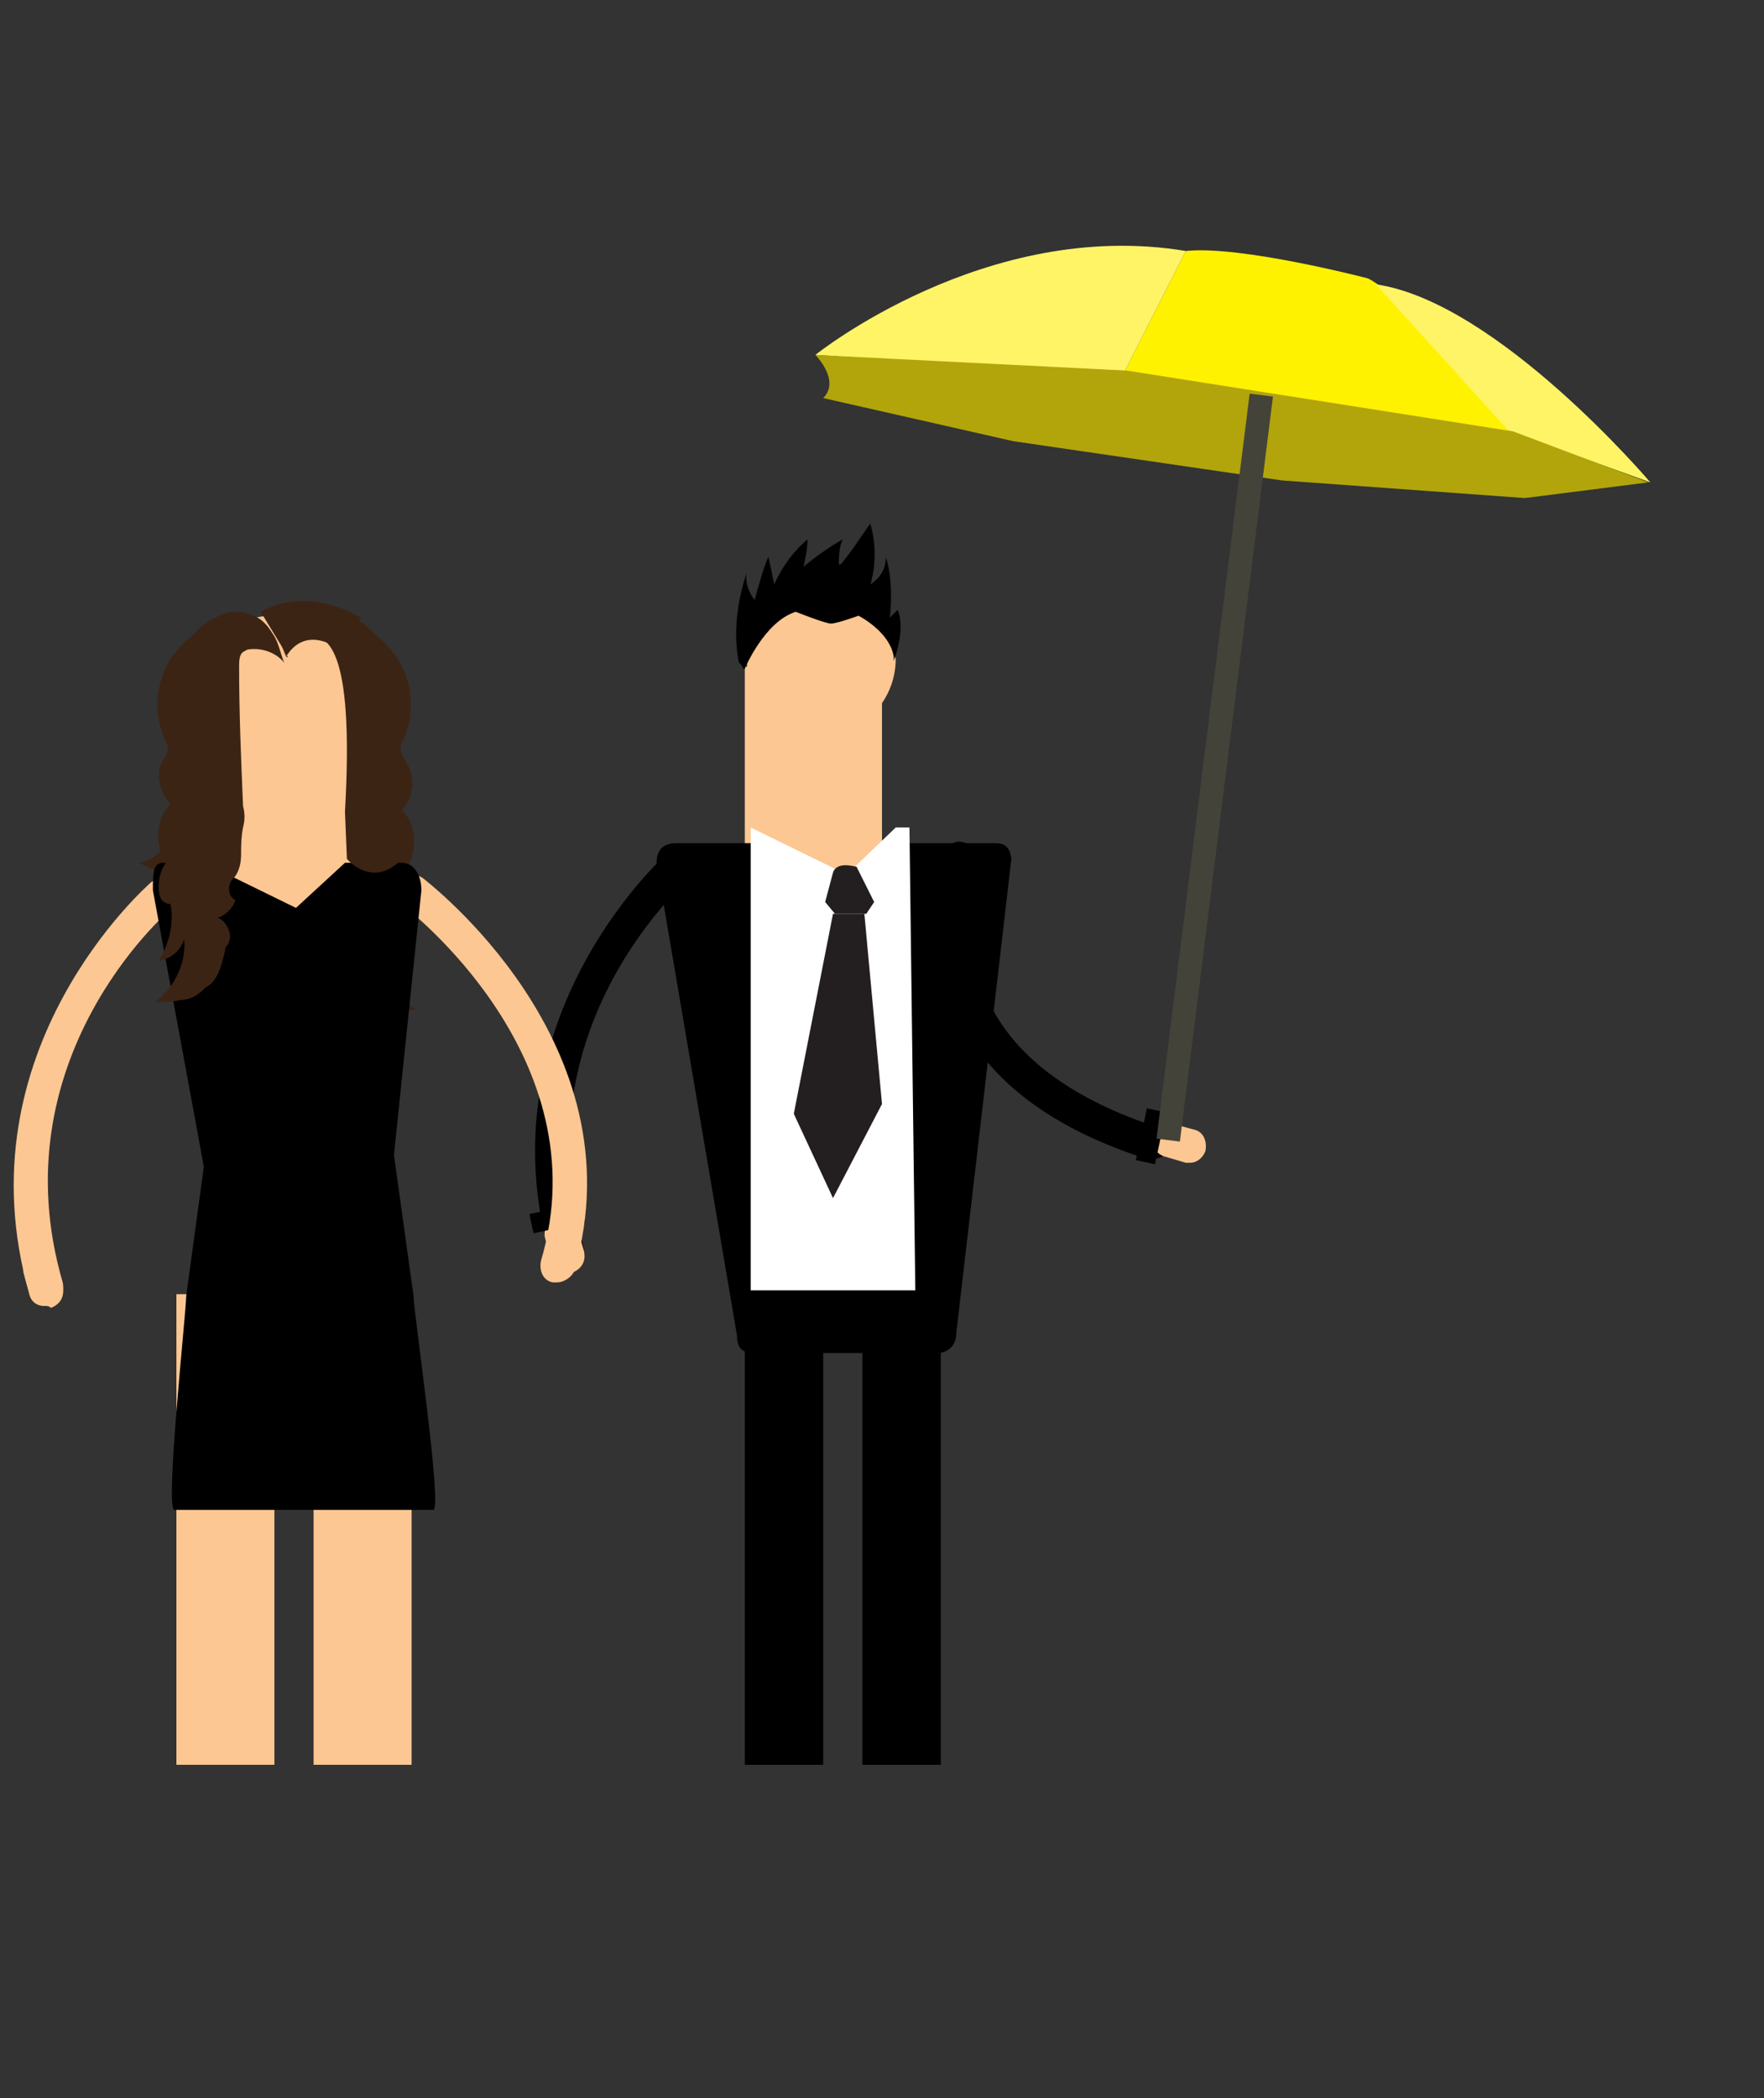 <?xml version="1.0" encoding="utf-8"?>
<!-- Generator: Adobe Illustrator 18.1.0, SVG Export Plug-In . SVG Version: 6.00 Build 0)  -->
<!DOCTYPE svg PUBLIC "-//W3C//DTD SVG 1.1//EN" "http://www.w3.org/Graphics/SVG/1.1/DTD/svg11.dtd">
<svg version="1.1" id="cabeza" xmlns="http://www.w3.org/2000/svg" xmlns:xlink="http://www.w3.org/1999/xlink" x="0px" y="0px"
	 viewBox="0 0 90 107" enable-background="new 0 0 90 107" xml:space="preserve">
<rect x="0" y="0" width="90" height="107" fill="#333333" stroke="none"/>
<g>
	<rect x="38" y="34" fill="#FCC792" width="7" height="11"/>
	<ellipse fill="#FCC792" cx="41.9" cy="33.6" rx="3.8" ry="3.9"/>
	<path d="M41.9,29.7c0,0-1.3,1.4-1.4,1.4c-0.1,0-2.6,1.6-2.5,2.5C38.2,34.4,37.1,30.2,41.9,29.7z"/>
	<path d="M43.2,31.1c0,0,2,0.5,2.5,2.5c0,0,0.2-2.9-3.2-3.9"/>
	<path d="M44.2,30.9c0,0-1.2,1-1.7,0.8c-1.9-0.7-1,0-1.9-1.2c-0.9-1.1,4-1.6,4-1.6"/>
	<path d="M39.6,30.8c0,0,1.9-2.3,3.8-2c0,0-1.5,0.5-1.2,0.6c0,0,2-0.4,2.3-0.3c0,0-2,0.5-1.7,0.6c0.4,0.1,1.4,0,1.4,0l-0.9,1.6
		C43.3,31.2,41,31.6,39.6,30.8z"/>
	<path d="M58.8,59.1c-0.1,0-0.2,0-0.3,0c-4.7-1.5-8-3.9-9.6-7.2c-2.1-4.2-0.8-8.2-0.7-8.4c0.2-0.5,0.6-0.7,1.1-0.5
		c0.5,0.2,0.7,0.6,0.5,1.1c0,0.1-1.1,3.5,0.7,7.1c1.4,2.8,4.3,4.9,8.6,6.3c0.5,0.1,0.7,0.6,0.6,1.1C59.5,58.9,59.2,59.1,58.8,59.1z"
		/>
	<path fill="#FCC792" d="M60.7,59.3c-0.1,0-0.2,0-0.2,0c-0.3-0.1-0.7-0.2-1-0.3c-0.5-0.1-0.8-0.6-0.7-1c0.1-0.5,0.6-0.8,1-0.7
		c0.4,0.1,0.7,0.2,1.1,0.3c0.5,0.1,0.7,0.6,0.6,1.1C61.4,59,61.1,59.3,60.7,59.3z"/>
	<rect x="57.4" y="57.5" transform="matrix(-0.209 0.978 -0.978 -0.209 127.725 12.611)" width="2.7" height="1"/>
	<g>
		<path d="M50.6,43c0,0-2.2,0-4.7,0c-0.1,0-0.1,0-0.2,0l-2.5,2.3L38.3,43c-0.1,0-0.3,0-0.4,0c-0.9,0-3.4,0-3.4,0c-0.5,0-1,0.2-1,1
			l4.1,24.1c0,0.8,0.4,0.9,1,0.9h9.2c0.5,0,1-0.3,1-1.1l2.8-24.1C51.5,43,51.1,43,50.6,43z"/>
	</g>
	<rect x="38" y="64" width="4" height="26"/>
	<rect x="44" y="64" width="4" height="26"/>
	<path d="M28.9,64.8c-0.4,0-0.7-0.2-0.8-0.6c-3.6-12.4,6.1-20.9,6.2-20.9c0.4-0.3,0.9-0.3,1.2,0.1c0.3,0.4,0.3,0.9-0.1,1.2l0,0
		c-0.4,0.3-8.9,7.8-5.6,19.1c0.1,0.5-0.1,0.9-0.6,1.1C29.1,64.8,29,64.8,28.9,64.8z"/>
	<path fill="#FCC792" d="M28.9,64.8c-0.4,0-0.7-0.2-0.8-0.6c-0.1-0.4-0.2-0.7-0.3-1.1c-0.1-0.5,0.2-0.9,0.7-1c0.5-0.1,0.9,0.2,1,0.7
		c0.1,0.3,0.2,0.7,0.3,1c0.1,0.5-0.1,0.9-0.6,1.1C29.1,64.8,29,64.8,28.9,64.8z"/>
	<rect x="27.1" y="61.6" transform="matrix(0.978 -0.209 0.209 0.978 -12.367 7.333)" width="2.7" height="1"/>
	<path fill="#FCC792" d="M28.4,65.4c-0.1,0-0.2,0-0.2,0c-0.5-0.1-0.7-0.6-0.6-1.1c3.1-10.4-6.9-18-7-18.1c-0.4-0.3-0.5-0.8-0.2-1.2
		c0.3-0.4,0.8-0.5,1.2-0.2c0.1,0.1,11.1,8.4,7.7,20C29.2,65.1,28.8,65.4,28.4,65.4z"/>
	<rect x="9" y="66" fill="#FCC792" width="5" height="24"/>
	<rect x="16" y="66" fill="#FCC792" width="5" height="24"/>
	<path fill="#FCC792" d="M2.3,66.6c-0.4,0-0.7-0.2-0.8-0.6C-2.1,53.5,7.6,45.1,7.7,45c0.4-0.3,0.9-0.3,1.2,0.1
		c0.3,0.4,0.3,0.9-0.1,1.2h0c-0.4,0.3-8.9,7.8-5.6,19.1c0.1,0.5-0.1,0.9-0.6,1.1C2.5,66.6,2.4,66.6,2.3,66.6z"/>
	<path fill="#FCC792" d="M2.3,66.6c-0.4,0-0.7-0.2-0.8-0.6c-0.1-0.4-0.2-0.7-0.3-1.1c-0.1-0.5,0.2-0.9,0.7-1c0.5-0.1,0.9,0.2,1,0.7
		c0.1,0.3,0.2,0.7,0.3,1c0.1,0.5-0.1,0.9-0.6,1.1C2.5,66.6,2.4,66.6,2.3,66.6z"/>
	<rect x="9.5" y="66.2" fill="#808285" width="11.6" height="5.4"/>
	<polygon fill="#006838" points="10.4,44.2 15.2,46.5 17.7,44.2 18.4,44.2 15.3,47.1 9.3,44.2 	"/>
	<path fill="#9B7A4E" d="M10.1,35.8c0,0,1.3-4.6,4.6-2.3c0,0,0.9-1.8,2.5-0.2c0,0-0.1-1.8-3.3-1.8S9.8,34.1,10.1,35.8z"/>
	<path d="M38,34.1c0,0,1-2.4,2.6-2.9c0,0,1.5,0.6,1.8,0.6s1.4-0.4,1.4-0.4s1.6,0.8,1.8,2.1c0,0.1,0,0.1,0,0.2
		c0.3-0.8,0.5-1.9,0.2-2.6c-0.1,0.1-0.3,0.3-0.4,0.4c0.1-1,0.1-2.1-0.2-3.1c0,0.6-0.3,1.1-0.8,1.4c0.3-1,0.3-2.1,0-3.1
		c-0.5,0.7-1,1.5-1.6,2.2c0-0.5,0-1,0.2-1.4c-0.7,0.4-1.4,0.9-2,1.4c0.1-0.5,0.2-0.9,0.2-1.4c-0.7,0.6-1.3,1.4-1.7,2.3
		c-0.1-0.5-0.2-1-0.3-1.4c-0.3,0.7-0.5,1.5-0.7,2.2c-0.3-0.4-0.5-0.9-0.4-1.4c-0.5,1.5-0.7,3.1-0.4,4.6C37.9,33.9,37.9,34.2,38,34.1
		z"/>
	<polygon fill="#FFFFFF" points="38.3,42.2 38.3,65.8 46.7,65.8 46.4,42.2 45.7,42.2 43.2,44.6 	"/>
	<path fill="#231F20" d="M42.5,44.5L42.1,46l0.5,0.6h1.6l0.4-0.6l-0.9-1.8C43.6,44.2,42.7,43.9,42.5,44.5z"/>
	<polyline fill="#231F20" points="42.5,46.6 40.5,56.8 42.5,61.1 45,56.3 44.1,46.6 	"/>
	<path fill="#3C2415" d="M14.6,33.5c0,0-2.1-2-2.3,0c-0.2,2,1.5,14.2-5.2,10.5c0,0,2.3-0.2,1.7-4c-0.7-3.8,0.3-9.6,5.1-8.4
		C13.9,31.5,14.8,31.4,14.6,33.5z"/>
	<path fill="#FFF200" d="M60.5,12.8l-3.2,6.3L77,22c0,0-5-6.7-7.2-7.8C69.8,14.2,63.3,12.5,60.5,12.8z"/>
	<path fill="#FFF466" d="M77,22l7.2,2.6c0,0-7.8-9.2-14-10.1L77,22z"/>
	<path fill="#FFF466" d="M57.3,19.1l-15.7-1c0,0,8.7-7,18.9-5.3L57.3,19.1z"/>
	<path fill="#B2A50B" d="M41.6,18.1c0,0,1.3,1.3,0.4,2.2l9.7,2.2l13.7,2l12.4,0.9l6.3-0.8L77.2,22l-19.7-3.1L41.6,18.1z"/>
	<rect x="61.4" y="20" transform="matrix(0.992 0.124 -0.124 0.992 5.328 -7.379)" fill="#444339" width="1.2" height="38.3"/>
	<path fill="#3C2415" d="M18.8,50.3c0,0.1,0.1,0.1,0.1,0.2c-0.5-0.1-0.8-0.4-1-0.8c-0.2-0.4-0.3-0.9-0.4-1.3c0,0,0-0.1,0-0.1
		c0,0,0.1,0,0.1,0.1c-0.3-0.2-0.4-0.6-0.3-0.9c0.1-0.3,0.3-0.6,0.6-0.7c-0.4-0.1-0.8-0.5-0.9-0.9c0.4-0.2,0.4-0.8,0.1-1.1
		c-0.3-0.3-0.4-0.8-0.4-1.2s0-0.9-0.1-1.4c-0.1-0.4-0.1-0.7,0-1.1c0.1-2.4,0.2-4.7,0.2-7.1c0-0.3,0-0.7-0.3-0.8
		c-0.1-0.1-0.3-0.1-0.5-0.1c-0.6,0-1.2,0.3-1.5,0.7c0.2-0.5,0.3-1.1,0.6-1.5c0.3-0.5,0.7-0.9,1.3-1c0.5-0.2,1.1-0.1,1.6,0.2
		c0.5,0.2,0.9,0.6,1.3,1c0.4,0.3,0.7,0.7,1,1.1c0.8,1.3,0.9,2.9,0.2,4.3c-0.2,0.4,0.1,0.7,0.3,1.1c0.4,0.7,0.3,1.7-0.3,2.3
		c0.7,0.7,0.8,1.8,0.4,2.7c-0.1,0.1-0.2,0.3-0.1,0.4c0.2,0.3,0.3,0.7,0.3,1.1c0,0.2,0,0.4-0.1,0.6c-0.1,0.2-0.3,0.3-0.5,0.3
		c-0.2,1,0.1,2.1,0.6,2.9c-0.6-0.1-1.1-0.5-1.3-1.1c-0.2,1.2,0.4,2.6,1.4,3.3c-0.4,0-0.9,0-1.3-0.1c-0.8,0-1.5-0.7-1.7-1.4"/>
	<rect x="10" y="35" fill="#FCC792" width="8" height="12"/>
	<ellipse fill="#FCC792" cx="13.9" cy="35.3" rx="3.8" ry="3.9"/>
	<g>
		<path d="M20.5,44c0,0-0.1,0-2.7,0c-0.1,0-0.1,0-0.2,0l-2.5,2.3L10.4,44c-0.1,0-0.3,0-0.4,0c-0.9,0-1.7,0-1.7,0
			c-0.5,0-0.5,0.6-0.5,1.4l2.6,14.1l-0.9,6.6C9.5,66.9,8.4,77,8.9,77h13.2c0.5,0-1-10.1-1-10.9l-1-7.2l1.4-13.5
			C21.5,44.6,21.1,44,20.5,44z"/>
	</g>
	<path fill="#3C2415" d="M10.2,50.3c0,0.1-0.1,0.1-0.1,0.2c0.5-0.1,0.8-0.4,1-0.8c0.2-0.4,0.3-0.9,0.4-1.3c0,0,0-0.1,0-0.1
		c0,0-0.1,0-0.1,0.1c0.3-0.2,0.4-0.6,0.3-0.9c-0.1-0.3-0.3-0.6-0.6-0.7c0.4-0.1,0.8-0.5,0.9-0.9c-0.4-0.2-0.4-0.8-0.1-1.1
		c0.3-0.3,0.4-0.8,0.4-1.2s0-0.9,0.1-1.4c0.1-0.4,0.1-0.7,0-1.1c-0.1-2.4-0.2-4.7-0.2-7.1c0-0.3,0-0.7,0.3-0.8
		c0.1-0.1,0.3-0.1,0.5-0.1c0.6,0,1.2,0.3,1.5,0.7c-0.2-0.5-0.3-1.1-0.6-1.5c-0.3-0.5-0.7-0.9-1.3-1c-0.5-0.2-1.1-0.1-1.6,0.2
		c-0.5,0.2-0.9,0.6-1.3,1c-0.4,0.3-0.7,0.7-1,1.1c-0.8,1.3-0.9,2.9-0.2,4.3c0.2,0.4-0.1,0.7-0.3,1.1C8,39.4,8.1,40.4,8.7,41
		c-0.7,0.7-0.8,1.8-0.4,2.7c0.1,0.1,0.2,0.3,0.1,0.4c-0.2,0.3-0.3,0.7-0.3,1.1c0,0.2,0,0.4,0.1,0.6c0.1,0.2,0.3,0.3,0.5,0.3
		c0.2,1-0.1,2.1-0.6,2.9c0.6-0.1,1.1-0.5,1.3-1.1C9.5,49,9,50.3,7.9,51.1c0.4,0,0.9,0,1.3-0.1c0.8,0,1.5-0.7,1.7-1.4"/>
	<path fill="#3C2415" d="M14.6,33.5c0,0,0.2-1.1,1.1-1.1s2.4,0.3,1.9,9l0.1,2.4c0,0,1.4,1.7,3-0.2c0,0-1.4,0.2-1.4-1.9
		c0-2.1,0.9-12-5.5-10.2L14.6,33.5z"/>
	<path fill="#3C2415" d="M14.6,33.5c0,0,0.9-1.9,3.1-0.1l0.7-1.9c0,0-2.6-1.7-5.1-0.3l1.4,2.3"/>
</g>
</svg>

